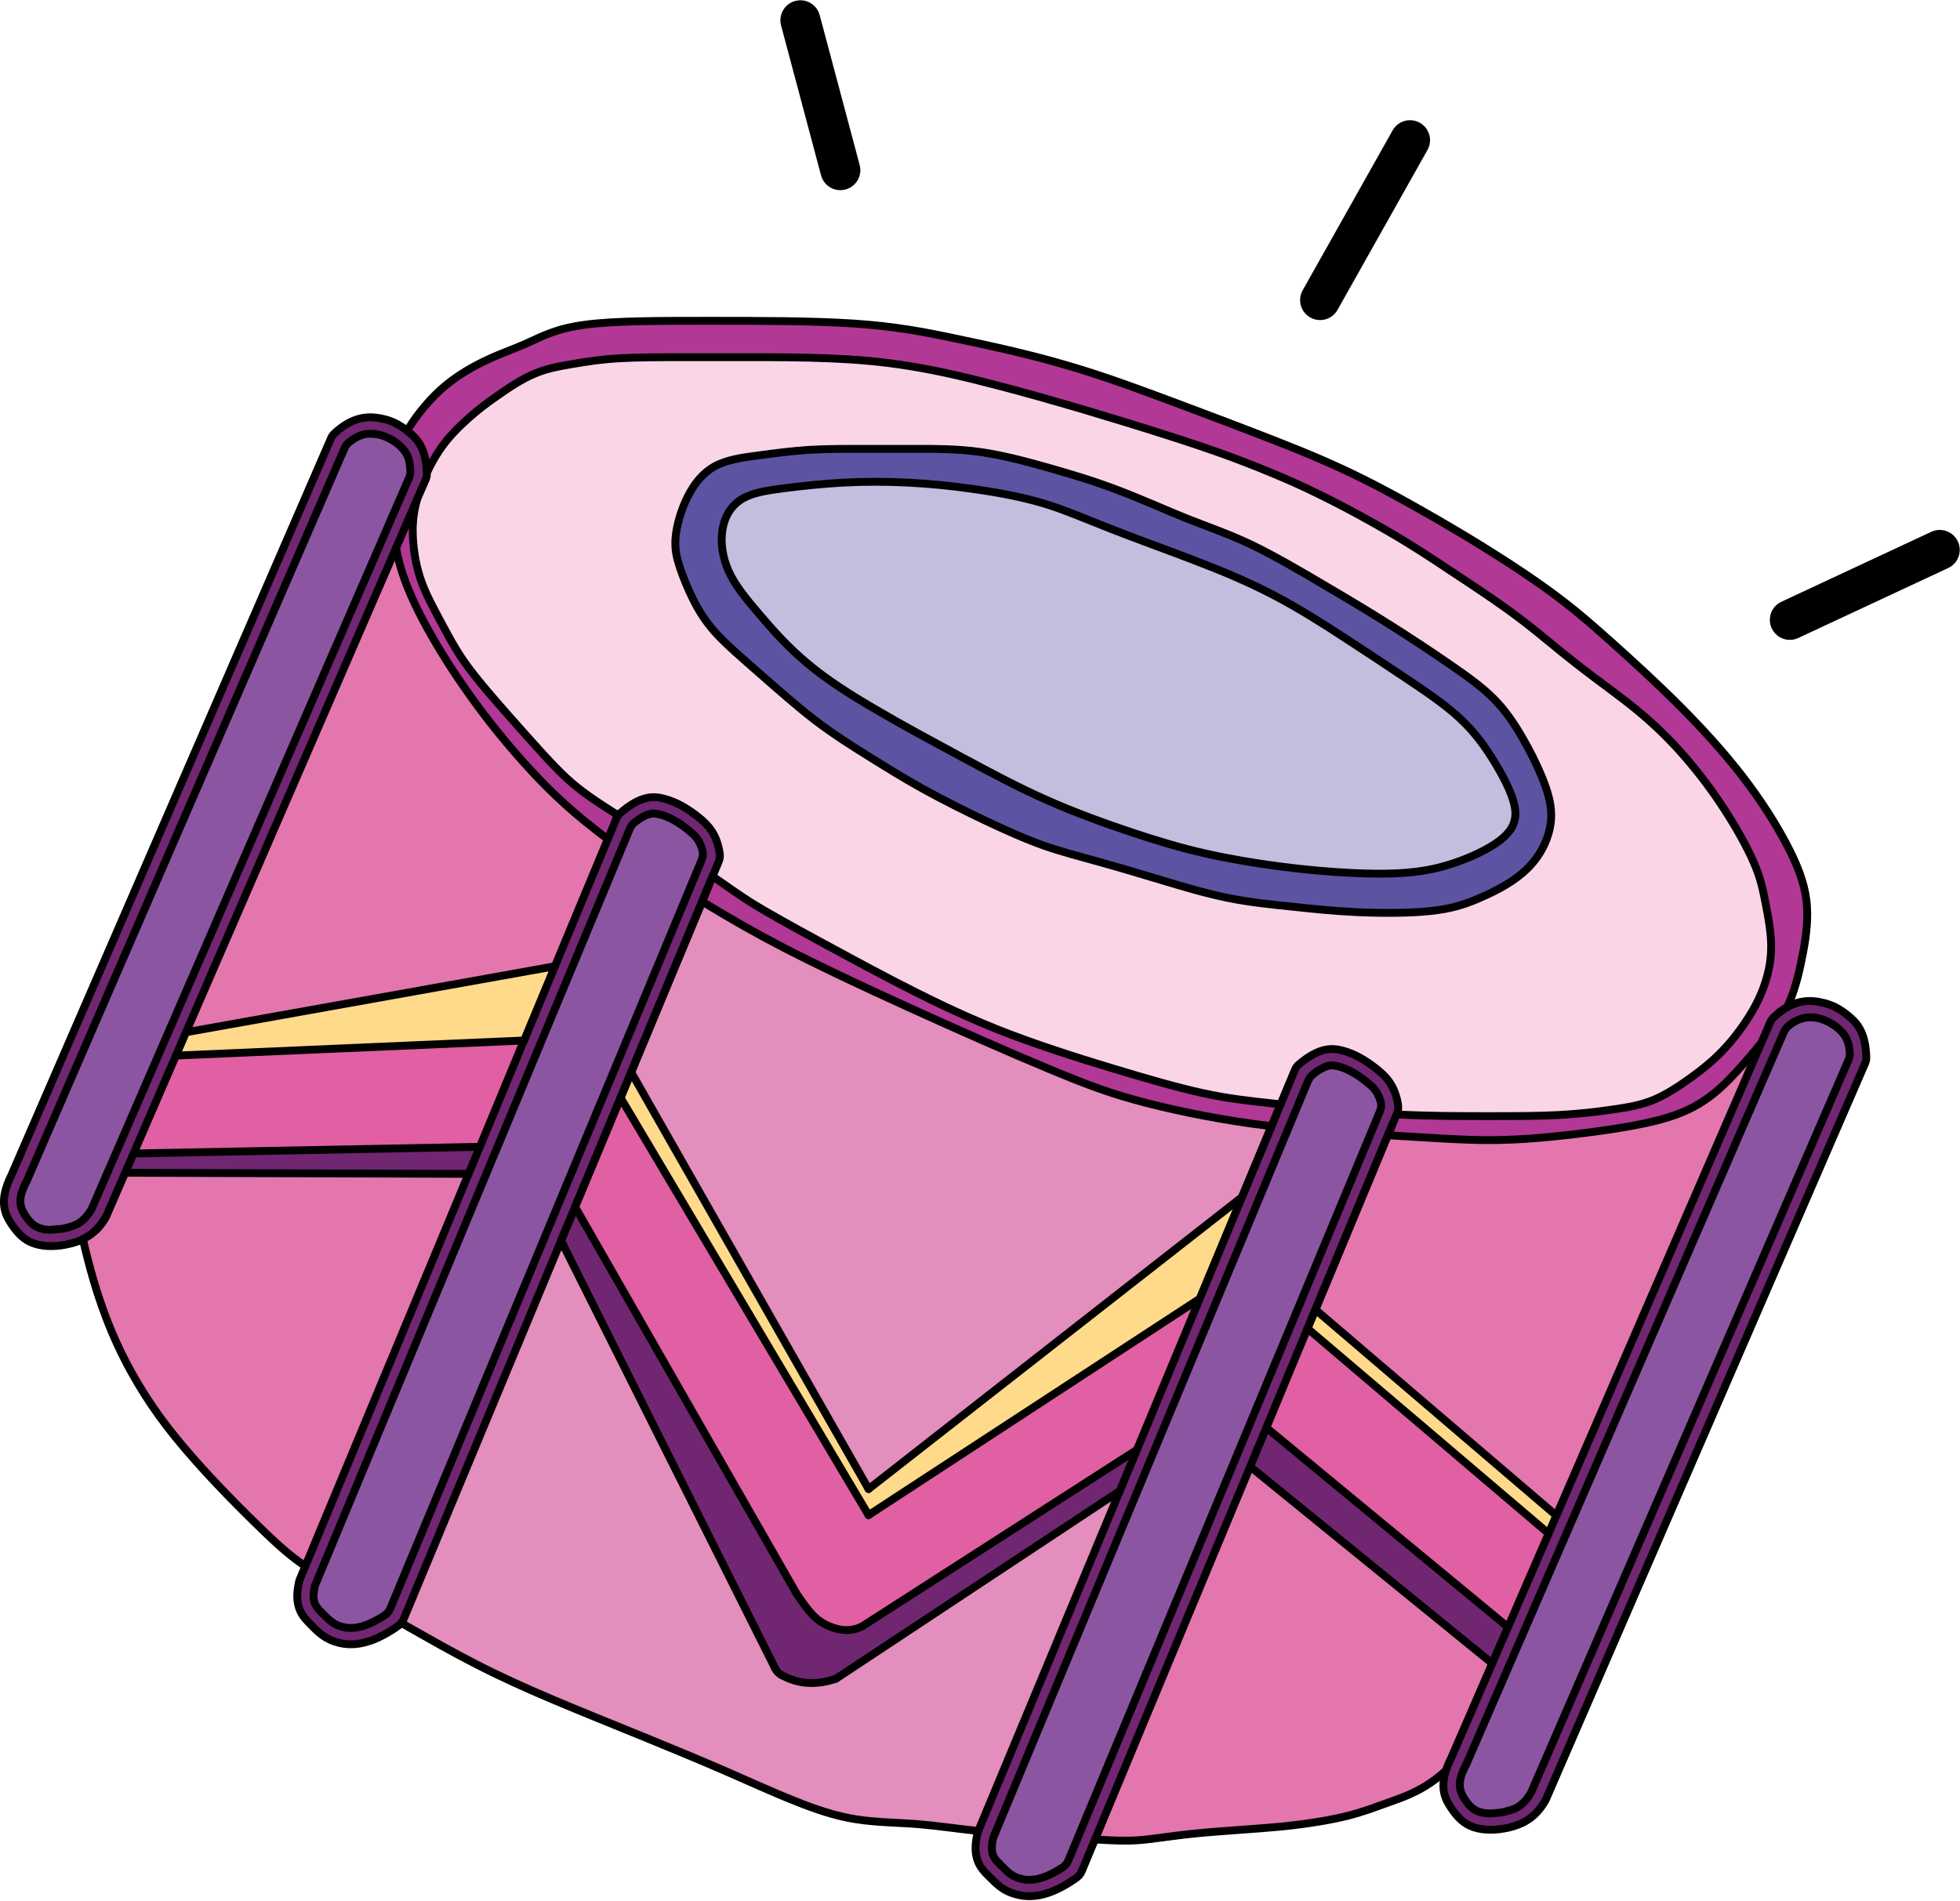 <svg xmlns="http://www.w3.org/2000/svg" xmlns:svg="http://www.w3.org/2000/svg" id="svg7103" width="98.054" height="95.103" version="1.1" viewBox="-1 -1 98.054 95.103"><g id="XMLID_1_" transform="translate(-1.959,14.014)"><g id="ID0.7661779536865652"><path id="ID0.23629249865189195" d="m 127.954,55.637 c -4.89,11.28 -9.779,22.57 -14.67,33.85 h -0.01 l -17.26,-14.76 c 1.729,-4.16 3.46,-8.33 5.189,-12.5 h 0.011 c 0.21,0.01 0.399,0.02 0.6,0.04 2.66,0.149 4.69,0.31 6.64,0.31 1.96,0 3.83,-0.16 5.87,-0.39 2.03,-0.24 4.221,-0.55 5.86,-0.94 1.639,-0.39 2.729,-0.86 3.67,-1.49 0.94,-0.62 1.72,-1.4 2.5,-2.26 0.55,-0.61 1.1,-1.249 1.6,-1.86 z" transform="matrix(0.698,0,0,0.698,-0.25,-1.65)" style="fill:#e476ae"/><path id="ID0.342109439894557" d="m 96.014,74.728 17.26,14.76 c -0.18,0.43 -0.37,0.86 -0.55,1.29 l -17.28,-14.7 c 0.19,-0.451 0.38,-0.9 0.57,-1.35 z" transform="matrix(0.698,0,0,0.698,-0.25,-1.65)" style="fill:#ffda8a"/><path id="ID0.7554244268685579" d="m 112.724,90.777 c -0.97,2.24 -1.94,4.47 -2.91,6.71 l -17.32,-14.3 c 0.98,-2.37 1.971,-4.74 2.95,-7.11 z" transform="matrix(0.698,0,0,0.698,-0.25,-1.65)" style="fill:#e15fa3"/><path id="ID0.7582635967992246" d="m 110.334,38.967 c 0.079,0.94 -0.391,1.57 -1.091,2.12 -0.71,0.54 -1.649,1.01 -2.659,1.4 -1.021,0.39 -2.11,0.71 -3.44,0.86 -1.33,0.16 -2.89,0.16 -4.53,0.08 -1.64,-0.08 -3.359,-0.23 -5.16,-0.47 -1.8,-0.23 -3.67,-0.55 -5.39,-0.94 -1.72,-0.39 -3.29,-0.86 -5.16,-1.48 -1.88,-0.63 -4.069,-1.41 -6.18,-2.35 -2.11,-0.93 -4.14,-2.03 -6.17,-3.12 -2.03,-1.1 -4.07,-2.19 -5.94,-3.29 -1.88,-1.09 -3.6,-2.18 -5,-3.36 -1.41,-1.17 -2.51,-2.42 -3.44,-3.51 -0.94,-1.1 -1.72,-2.04 -2.19,-3.05 -0.47,-1.02 -0.63,-2.11 -0.47,-3.05 0.16,-0.94 0.62,-1.72 1.41,-2.19 0.78,-0.47 1.87,-0.62 3.12,-0.78 1.25,-0.16 2.66,-0.31 4.15,-0.39 1.48,-0.08 3.04,-0.08 4.61,0 1.56,0.08 3.12,0.23 4.76,0.47 1.65,0.23 3.37,0.55 4.93,1.01 1.561,0.47 2.971,1.1 4.771,1.8 1.79,0.71 3.979,1.49 6.01,2.27 2.04,0.78 3.91,1.56 5.71,2.5 1.8,0.94 3.521,2.03 5.08,3.05 1.561,1.01 2.97,1.95 4.38,2.89 1.4,0.94 2.811,1.88 3.9,2.89 1.1,1.02 1.88,2.11 2.58,3.28 0.709,1.181 1.329,2.431 1.409,3.36 z" transform="matrix(0.698,0,0,0.698,-0.25,-1.65)" style="fill:#c4bdde"/><path id="ID0.10141393216326833" d="m 109.814,97.487 c -0.38,0.87 -0.76,1.73 -1.13,2.6 L 91.334,85.978 c 0.38,-0.93 0.77,-1.86 1.159,-2.79 z" transform="matrix(0.698,0,0,0.698,-0.25,-1.65)" style="fill:#702671"/><path id="ID0.9370642499998212" d="m 106.804,107.377 c 7.59,-17.51 15.18,-35.02 22.78,-52.54 0.069,-0.17 0.18,-0.31 0.319,-0.43 0.26,-0.22 0.55,-0.41 0.87,-0.51 0.23,-0.08 0.48,-0.12 0.73,-0.12 0.43,0 0.85,0.12 1.239,0.31 0.381,0.19 0.73,0.44 1.011,0.75 0.149,0.17 0.279,0.36 0.359,0.57 0.13,0.28 0.17,0.58 0.2,0.89 0.01,0.2 -0.02,0.37 -0.1,0.55 -7.58,17.5 -15.16,35 -22.74,52.49 -0.271,0.471 -0.63,0.9 -1.11,1.131 -0.21,0.1 -0.45,0.159 -0.67,0.22 -0.13,0.04 -0.25,0.07 -0.38,0.09 -0.08,0.01 -0.17,0.01 -0.25,0.021 -0.229,0.02 -0.439,0.05 -0.66,0.039 -0.35,-0.01 -0.7,-0.09 -0.99,-0.27 -0.279,-0.18 -0.5,-0.44 -0.68,-0.72 -0.13,-0.19 -0.25,-0.4 -0.31,-0.61 -0.08,-0.27 -0.08,-0.57 -0.021,-0.85 0.061,-0.33 0.21,-0.65 0.37,-0.95 0,-0.01 0.01,-0.021 0.01,-0.03 0.013,-0.011 0.013,-0.02 0.023,-0.031 z" transform="matrix(0.698,0,0,0.698,-0.25,-1.65)" style="fill:#8c55a2"/><path id="ID0.44419847102835774" d="m 113.284,89.487 c 4.891,-11.28 9.78,-22.57 14.67,-33.85 0.221,-0.5 0.44,-1 0.65,-1.5 0.07,-0.15 0.16,-0.28 0.28,-0.39 0.13,-0.12 0.25,-0.22 0.37,-0.32 0.109,-0.08 0.22,-0.16 0.33,-0.24 0.079,-0.05 0.159,-0.09 0.229,-0.13 0.92,-0.53 1.71,-0.5 2.33,-0.38 0.87,0.16 1.44,0.48 2.06,0.99 0.591,0.48 1.23,1.13 1.29,2.92 0.011,0.18 -0.02,0.34 -0.09,0.5 -7.63,17.59 -15.25,35.18 -22.88,52.77 -0.7,1.28 -1.64,1.74 -2.58,1.979 -0.939,0.23 -1.88,0.23 -2.58,0 -0.7,-0.239 -1.17,-0.699 -1.64,-1.409 -0.39,-0.58 -0.78,-1.33 -0.36,-2.66 0.09,-0.26 0.2,-0.55 0.36,-0.86 0.99,-2.27 1.97,-4.55 2.96,-6.82 0.37,-0.869 0.75,-1.729 1.13,-2.6 0.97,-2.24 1.94,-4.47 2.91,-6.71 0.18,-0.43 0.37,-0.86 0.55,-1.29 z m 16.3,-34.65 c -7.601,17.52 -15.19,35.03 -22.78,52.54 -0.01,0.011 -0.01,0.021 -0.021,0.03 0,0.01 -0.01,0.021 -0.01,0.03 -0.16,0.3 -0.31,0.62 -0.37,0.95 -0.06,0.279 -0.06,0.58 0.021,0.85 0.06,0.21 0.18,0.42 0.31,0.61 0.18,0.279 0.4,0.54 0.68,0.72 0.29,0.18 0.641,0.26 0.99,0.27 0.221,0.011 0.431,-0.02 0.66,-0.039 0.08,-0.011 0.17,-0.011 0.25,-0.021 0.13,-0.02 0.25,-0.05 0.38,-0.09 0.22,-0.061 0.46,-0.12 0.67,-0.22 0.48,-0.23 0.84,-0.66 1.11,-1.131 7.58,-17.489 15.16,-34.989 22.74,-52.49 0.08,-0.18 0.109,-0.35 0.1,-0.55 -0.03,-0.31 -0.07,-0.61 -0.2,-0.89 -0.08,-0.21 -0.21,-0.4 -0.359,-0.57 -0.28,-0.31 -0.63,-0.56 -1.011,-0.75 -0.39,-0.19 -0.81,-0.31 -1.239,-0.31 -0.25,0 -0.5,0.04 -0.73,0.12 -0.32,0.1 -0.61,0.29 -0.87,0.51 -0.141,0.121 -0.251,0.261 -0.321,0.431 z" transform="matrix(0.698,0,0,0.698,-0.25,-1.65)" style="fill:#702671"/><path id="ID0.9918190822936594" d="m 76.884,115.268 c -0.311,0.14 -0.641,0.25 -0.98,0.3 -0.52,0.08 -1.08,0.01 -1.54,-0.25 -0.18,-0.1 -0.34,-0.22 -0.489,-0.36 -0.091,-0.08 -0.171,-0.17 -0.25,-0.25 -0.11,-0.1 -0.221,-0.21 -0.32,-0.319 -0.141,-0.141 -0.28,-0.29 -0.36,-0.471 -0.1,-0.199 -0.13,-0.43 -0.12,-0.659 0,-0.23 0.04,-0.46 0.101,-0.69 7.51,-18.07 15.029,-36.14 22.55,-54.22 0.08,-0.19 0.189,-0.34 0.35,-0.47 0.21,-0.18 0.44,-0.34 0.69,-0.46 0.18,-0.1 0.37,-0.17 0.57,-0.19 0.159,-0.02 0.319,0.01 0.479,0.04 0.39,0.09 0.76,0.25 1.1,0.44 0.391,0.22 0.75,0.48 1.101,0.77 0.17,0.14 0.35,0.29 0.49,0.47 0.189,0.23 0.319,0.51 0.409,0.8 0.091,0.28 0.07,0.52 -0.039,0.79 -7.44,17.89 -14.881,35.78 -22.32,53.669 -0.101,0.23 -0.23,0.391 -0.44,0.521 -0.312,0.199 -0.642,0.388 -0.982,0.539 z" transform="matrix(0.698,0,0,0.698,-0.25,-1.65)" style="fill:#8c55a2"/><path id="ID0.4146978100761771" d="m 92.674,61.558 c 0.06,0.01 0.109,0.02 0.18,0.029 -0.7,1.69 -1.41,3.391 -2.11,5.08 l -26.76,20.92 -17.01,-29.87 c 1.69,-4.08 3.39,-8.16 5.09,-12.24 1.98,1.21 3.72,2.21 5.9,3.34 2.43,1.25 5.4,2.66 8.84,4.22 3.439,1.57 7.34,3.29 10.16,4.46 2.81,1.17 4.529,1.8 6.949,2.42 2.431,0.63 5.551,1.25 8.761,1.641 z" transform="matrix(0.698,0,0,0.698,-0.25,-1.65)" style="fill:#e38ebc"/><path id="ID0.546784209087491" d="m 83.344,112.758 c -0.94,0.069 -1.79,0.029 -3.13,-0.051 3.699,-8.909 7.41,-17.819 11.12,-26.729 l 17.35,14.109 c -0.99,2.271 -1.97,4.551 -2.96,6.82 -0.16,0.311 -0.271,0.601 -0.36,0.86 -1.52,1.39 -2.92,1.859 -4.02,2.25 -1.09,0.39 -1.87,0.7 -3.05,1 -1.17,0.29 -2.73,0.56 -4.69,0.76 -1.95,0.19 -4.29,0.31 -6.09,0.49 -1.8,0.171 -3.05,0.411 -4.17,0.491 z" transform="matrix(0.698,0,0,0.698,-0.25,-1.65)" style="fill:#e476ae"/><path id="ID0.1347317905165255" d="m 81.984,87.728 c -3.38,8.12 -6.75,16.25 -10.14,24.37 -1.71,-0.181 -2.92,-0.37 -4.21,-0.48 -1.46,-0.12 -3.02,-0.12 -4.51,-0.35 -1.48,-0.23 -2.89,-0.7 -4.45,-1.33 -1.57,-0.62 -3.28,-1.41 -5.08,-2.19 -1.8,-0.779 -3.68,-1.56 -5.79,-2.42 -2.11,-0.859 -4.45,-1.8 -6.48,-2.66 -2.03,-0.859 -3.75,-1.64 -5.5,-2.54 -1.68,-0.859 -3.38,-1.829 -5.33,-2.939 0.07,-0.08 0.13,-0.17 0.17,-0.28 3.76,-9.04 7.52,-18.08 11.28,-27.12 l 15.34,30.65 c 0.11,0.22 0.26,0.38 0.48,0.5 v -0.01 c 1.3,0.72 2.59,0.689 3.88,0.26 z" transform="matrix(0.698,0,0,0.698,-0.25,-1.65)" style="fill:#e38ebc"/><path id="ID0.4342013639397919" d="m 72.824,113.258 c -0.01,0.229 0.021,0.46 0.12,0.659 0.08,0.181 0.22,0.33 0.36,0.471 0.1,0.109 0.21,0.22 0.32,0.319 0.079,0.08 0.159,0.17 0.25,0.25 0.149,0.141 0.31,0.261 0.489,0.36 0.46,0.26 1.021,0.33 1.54,0.25 0.34,-0.05 0.67,-0.16 0.98,-0.3 0.34,-0.15 0.67,-0.34 0.979,-0.54 0.21,-0.13 0.34,-0.29 0.44,-0.521 7.439,-17.89 14.88,-35.779 22.32,-53.669 0.109,-0.27 0.13,-0.51 0.039,-0.79 -0.09,-0.29 -0.22,-0.57 -0.409,-0.8 -0.141,-0.18 -0.32,-0.33 -0.49,-0.47 -0.351,-0.29 -0.71,-0.55 -1.101,-0.77 -0.34,-0.19 -0.71,-0.35 -1.1,-0.44 -0.16,-0.03 -0.32,-0.06 -0.479,-0.04 -0.2,0.02 -0.391,0.09 -0.57,0.19 -0.25,0.12 -0.48,0.28 -0.69,0.46 -0.16,0.13 -0.27,0.28 -0.35,0.47 -7.521,18.081 -15.04,36.15 -22.55,54.22 -0.058,0.231 -0.098,0.46 -0.098,0.691 z m 6.04,2.21 c -2.02,1.43 -3.35,1.42 -4.25,1.189 -0.939,-0.229 -1.399,-0.7 -1.989,-1.29 -0.591,-0.58 -1.29,-1.29 -0.82,-3.16 0.02,-0.04 0.03,-0.069 0.04,-0.109 3.39,-8.12 6.76,-16.25 10.14,-24.37 0.41,-0.98 0.82,-1.97 1.23,-2.95 1.5,-3.61 3,-7.22 4.5,-10.83 1.01,-2.43 2.02,-4.85 3.029,-7.28 l 2.12,-5.08 c 0.21,-0.529 0.431,-1.049 0.65,-1.58 0.34,-0.82 0.68,-1.63 1.02,-2.45 0.07,-0.18 0.181,-0.32 0.33,-0.44 1.42,-1.18 2.311,-1.17 3.12,-0.95 0.86,0.23 1.641,0.7 2.391,1.29 0.68,0.54 1.34,1.19 1.56,2.59 0.03,0.23 0.01,0.42 -0.08,0.63 -0.01,0.02 -0.02,0.04 -0.02,0.06 -0.101,0.24 -0.21,0.49 -0.311,0.73 -0.11,0.25 -0.21,0.5 -0.32,0.76 l -5.76,13.85 c -0.979,2.37 -1.97,4.74 -2.95,7.11 -0.39,0.93 -0.779,1.86 -1.159,2.79 -3.71,8.91 -7.421,17.82 -11.12,26.729 -0.32,0.75 -0.63,1.5 -0.94,2.25 -0.091,0.221 -0.211,0.37 -0.411,0.511 z" transform="matrix(0.698,0,0,0.698,-0.25,-1.65)" style="fill:#702671"/><path id="ID0.9240584159269929" d="m 63.984,89.457 -17.77,-29.91 c 0.25,-0.61 0.5,-1.22 0.76,-1.83 l 17.01,29.87 26.76,-20.92 c -1.01,2.431 -2.02,4.851 -3.029,7.28 z" transform="matrix(0.698,0,0,0.698,-0.25,-1.65)" style="fill:#ffda8a"/><path id="ID0.2997779962606728" d="m 60.934,97.317 c -0.7,-0.35 -1.17,-0.82 -2.11,-2.23 l -15.87,-27.72 v -0.01 c 1.09,-2.61 2.17,-5.21 3.26,-7.81 l 17.77,29.91 23.73,-15.51 c -1.5,3.61 -3,7.22 -4.5,10.83 l -19.7,12.66 c -0.93,0.47 -1.87,0.23 -2.58,-0.12 z" transform="matrix(0.698,0,0,0.698,-0.25,-1.65)" style="fill:#e15fa3"/><path id="ID0.7843342144042253" d="m 60.234,48.197 c 1.72,0.93 3.44,1.87 5.55,2.97 2.11,1.09 4.61,2.34 7.35,3.44 2.729,1.09 5.7,2.03 8.279,2.81 2.58,0.78 4.771,1.41 6.57,1.8 1.799,0.39 3.2,0.54 5.391,0.78 0.05,0 0.09,0.01 0.14,0.01 -0.22,0.53 -0.44,1.05 -0.65,1.58 h -0.01 c -0.07,-0.01 -0.12,-0.02 -0.18,-0.029 -3.21,-0.39 -6.33,-1.01 -8.761,-1.64 -2.42,-0.62 -4.14,-1.25 -6.949,-2.42 -2.82,-1.17 -6.721,-2.89 -10.16,-4.46 -3.44,-1.56 -6.41,-2.97 -8.84,-4.22 -2.18,-1.13 -3.92,-2.13 -5.9,-3.34 0.21,-0.52 0.43,-1.05 0.64,-1.58 0.04,-0.08 0.07,-0.15 0.1,-0.23 1.06,0.73 1.76,1.25 2.74,1.87 1.25,0.779 2.97,1.719 4.69,2.659 z" transform="matrix(0.698,0,0,0.698,-0.25,-1.65)" style="fill:#b13894"/><path id="ID0.6848980495706201" d="m 71.564,15.917 c -1.64,-0.24 -3.2,-0.39 -4.76,-0.47 -1.57,-0.08 -3.13,-0.08 -4.61,0 -1.49,0.08 -2.9,0.23 -4.15,0.39 -1.25,0.16 -2.34,0.31 -3.12,0.78 -0.79,0.47 -1.25,1.25 -1.41,2.19 -0.16,0.94 0,2.03 0.47,3.05 0.47,1.01 1.25,1.95 2.19,3.05 0.93,1.09 2.03,2.34 3.44,3.51 1.4,1.18 3.12,2.27 5,3.36 1.87,1.1 3.91,2.19 5.94,3.29 2.03,1.09 4.06,2.19 6.17,3.12 2.11,0.94 4.3,1.72 6.18,2.35 1.87,0.62 3.44,1.09 5.16,1.48 1.72,0.39 3.59,0.71 5.39,0.94 1.801,0.24 3.521,0.39 5.16,0.47 1.641,0.08 3.2,0.08 4.53,-0.08 1.33,-0.15 2.42,-0.47 3.44,-0.86 1.01,-0.39 1.949,-0.86 2.659,-1.4 0.7,-0.55 1.17,-1.18 1.091,-2.12 -0.08,-0.93 -0.7,-2.18 -1.41,-3.36 -0.7,-1.17 -1.48,-2.26 -2.58,-3.28 -1.09,-1.01 -2.5,-1.95 -3.9,-2.89 -1.41,-0.94 -2.819,-1.88 -4.38,-2.89 -1.56,-1.02 -3.28,-2.11 -5.08,-3.05 -1.8,-0.94 -3.67,-1.72 -5.71,-2.5 -2.03,-0.78 -4.22,-1.56 -6.01,-2.27 -1.8,-0.7 -3.21,-1.33 -4.771,-1.8 -1.559,-0.46 -3.279,-0.78 -4.929,-1.01 z m -8.05,-2.89 c 1.25,0 2.5,0 3.91,0 1.41,0 2.97,0 4.61,0.23 1.641,0.24 3.36,0.7 5.011,1.17 1.64,0.47 3.199,0.94 4.84,1.57 1.64,0.62 3.359,1.4 4.93,2.03 1.561,0.62 2.97,1.09 4.61,1.87 1.64,0.79 3.51,1.88 5.229,2.9 1.721,1.01 3.29,1.95 4.771,2.89 1.489,0.94 2.89,1.87 4.14,2.73 1.25,0.86 2.35,1.64 3.21,2.5 0.86,0.86 1.48,1.8 2.03,2.74 0.55,0.94 1.02,1.88 1.41,2.81 0.39,0.94 0.699,1.88 0.699,2.82 0,0.94 -0.31,1.87 -0.779,2.65 -0.471,0.79 -1.101,1.41 -1.88,1.96 -0.78,0.55 -1.721,1.01 -2.66,1.41 -0.931,0.39 -1.87,0.7 -3.36,0.85 -1.479,0.16 -3.51,0.16 -5.229,0.08 -1.721,-0.08 -3.13,-0.23 -4.61,-0.39 -1.49,-0.15 -3.05,-0.31 -4.61,-0.62 -1.569,-0.32 -3.13,-0.78 -4.689,-1.25 -1.57,-0.47 -3.13,-0.94 -4.54,-1.33 -1.4,-0.39 -2.65,-0.71 -3.98,-1.17 -1.33,-0.47 -2.739,-1.1 -4.22,-1.8 -1.49,-0.71 -3.05,-1.49 -4.46,-2.27 -1.41,-0.78 -2.66,-1.56 -3.91,-2.34 -1.25,-0.78 -2.5,-1.57 -3.83,-2.58 -1.33,-1.02 -2.73,-2.27 -3.98,-3.36 -1.25,-1.1 -2.35,-2.04 -3.13,-2.89 -0.78,-0.86 -1.25,-1.65 -1.64,-2.43 -0.39,-0.78 -0.7,-1.56 -0.94,-2.26 -0.23,-0.71 -0.39,-1.33 -0.31,-2.19 0.08,-0.86 0.39,-1.96 0.86,-2.89 0.47,-0.94 1.09,-1.72 1.95,-2.19 0.86,-0.47 1.96,-0.63 3.13,-0.78 1.17,-0.16 2.42,-0.32 3.67,-0.4 1.247,-0.07 2.497,-0.07 3.747,-0.07 z" transform="matrix(0.698,0,0,0.698,-0.25,-1.65)" style="fill:#5d53a3"/><path id="ID0.14025297574698925" d="m 47.894,39.357 c 0.18,-0.09 0.38,-0.17 0.58,-0.19 0.15,-0.01 0.32,0.01 0.47,0.05 0.4,0.08 0.76,0.24 1.11,0.44 0.39,0.21 0.75,0.48 1.09,0.76 0.18,0.15 0.35,0.3 0.5,0.48 0.19,0.24 0.32,0.52 0.41,0.82 0.09,0.28 0.07,0.52 -0.04,0.79 -7.43,17.87 -14.87,35.75 -22.3,53.62 -0.1,0.23 -0.23,0.4 -0.44,0.53 -0.32,0.21 -0.66,0.4 -1,0.55 -0.32,0.141 -0.65,0.261 -0.99,0.311 -0.52,0.08 -1.07,0 -1.53,-0.25 -0.18,-0.101 -0.35,-0.23 -0.5,-0.37 -0.08,-0.08 -0.16,-0.16 -0.25,-0.24 -0.1,-0.109 -0.21,-0.21 -0.32,-0.32 -0.14,-0.14 -0.27,-0.3 -0.36,-0.479 -0.09,-0.2 -0.12,-0.43 -0.12,-0.66 0.01,-0.229 0.05,-0.45 0.1,-0.68 7.52,-18.09 15.05,-36.17 22.57,-54.26 0.08,-0.19 0.2,-0.34 0.37,-0.48 0.2,-0.152 0.42,-0.301 0.65,-0.422 z" transform="matrix(0.698,0,0,0.698,-0.25,-1.65)" style="fill:#8c55a2"/><path id="ID0.5275612608529627" d="m 59.764,13.097 c -1.25,0.08 -2.5,0.24 -3.67,0.4 -1.17,0.15 -2.27,0.31 -3.13,0.78 -0.86,0.47 -1.48,1.25 -1.95,2.19 -0.47,0.93 -0.78,2.03 -0.86,2.89 -0.08,0.86 0.08,1.48 0.31,2.19 0.24,0.7 0.55,1.48 0.94,2.26 0.39,0.78 0.86,1.57 1.64,2.43 0.78,0.85 1.88,1.79 3.13,2.89 1.25,1.09 2.65,2.34 3.98,3.36 1.33,1.01 2.58,1.8 3.83,2.58 1.25,0.78 2.5,1.56 3.91,2.34 1.41,0.78 2.97,1.56 4.46,2.27 1.48,0.7 2.89,1.33 4.22,1.8 1.33,0.46 2.58,0.78 3.98,1.17 1.41,0.39 2.97,0.86 4.54,1.33 1.56,0.47 3.12,0.93 4.689,1.25 1.561,0.31 3.12,0.47 4.61,0.62 1.48,0.16 2.89,0.31 4.61,0.39 1.72,0.08 3.75,0.08 5.229,-0.08 1.49,-0.15 2.43,-0.46 3.36,-0.85 0.939,-0.4 1.88,-0.86 2.66,-1.41 0.779,-0.55 1.409,-1.17 1.88,-1.96 0.47,-0.78 0.779,-1.71 0.779,-2.65 0,-0.94 -0.31,-1.88 -0.699,-2.82 -0.391,-0.93 -0.86,-1.87 -1.41,-2.81 -0.55,-0.94 -1.17,-1.88 -2.03,-2.74 -0.86,-0.86 -1.96,-1.64 -3.21,-2.5 -1.25,-0.86 -2.65,-1.79 -4.14,-2.73 -1.48,-0.94 -3.05,-1.88 -4.771,-2.89 -1.72,-1.02 -3.59,-2.11 -5.229,-2.9 -1.641,-0.78 -3.05,-1.25 -4.61,-1.87 -1.57,-0.63 -3.29,-1.41 -4.93,-2.03 -1.641,-0.63 -3.2,-1.1 -4.84,-1.57 -1.65,-0.47 -3.37,-0.93 -5.011,-1.17 -1.64,-0.23 -3.2,-0.23 -4.61,-0.23 -1.41,0 -2.66,0 -3.91,0 -1.25,0 -2.497,0 -3.747,0.07 z m -13.53,26 c -0.15,0.12 -0.25,0.26 -0.33,0.44 0.04,-0.08 0.08,-0.16 0.13,-0.24 -0.01,0 -0.01,-0.01 -0.02,-0.01 -1.72,-1.1 -2.66,-1.72 -3.68,-2.66 -1.01,-0.94 -2.11,-2.19 -3.36,-3.59 -1.25,-1.41 -2.65,-2.98 -3.59,-4.23 -0.94,-1.25 -1.41,-2.18 -1.96,-3.2 -0.54,-1.02 -1.17,-2.11 -1.56,-3.28 -0.39,-1.18 -0.55,-2.43 -0.55,-3.44 0,-0.83 0.11,-1.5 0.31,-2.24 0,-0.01 0.01,-0.02 0.01,-0.03 0.2,-0.46 0.4,-0.91 0.6,-1.37 0.07,-0.16 0.1,-0.31 0.09,-0.49 v -0.01 c 0.25,-0.54 0.54,-1.07 0.87,-1.57 0.62,-0.94 1.41,-1.72 2.11,-2.34 0.7,-0.63 1.33,-1.1 2.11,-1.64 0.78,-0.55 1.72,-1.18 2.66,-1.57 0.93,-0.39 1.87,-0.54 2.81,-0.7 0.94,-0.16 1.88,-0.31 3.21,-0.39 1.32,-0.08 3.04,-0.08 4.61,-0.08 1.56,0 2.97,0 4.69,0 1.71,0 3.75,0 5.7,0.08 1.96,0.08 3.83,0.23 5.78,0.55 1.96,0.31 3.99,0.78 6.1,1.33 2.11,0.54 4.3,1.17 6.41,1.79 2.109,0.63 4.14,1.25 5.859,1.8 1.721,0.55 3.131,1.02 4.61,1.56 1.49,0.55 3.05,1.18 4.46,1.8 1.4,0.63 2.66,1.25 3.98,1.95 1.33,0.71 2.739,1.49 4.149,2.35 1.4,0.86 2.811,1.8 4.22,2.74 1.4,0.93 2.811,1.87 4.141,2.89 1.33,1.01 2.58,2.11 3.99,3.2 1.399,1.1 2.97,2.19 4.29,3.28 1.329,1.1 2.43,2.19 3.439,3.36 1.021,1.18 1.96,2.43 2.82,3.76 0.859,1.33 1.64,2.73 2.109,3.83 0.471,1.09 0.62,1.87 0.78,2.65 0.15,0.78 0.311,1.57 0.391,2.35 0.079,0.78 0.079,1.56 -0.08,2.42 -0.16,0.86 -0.471,1.8 -1.011,2.82 -0.55,1.01 -1.33,2.11 -2.12,2.97 -0.779,0.85 -1.56,1.48 -2.42,2.11 -0.859,0.62 -1.8,1.25 -2.729,1.64 -0.94,0.39 -1.88,0.54 -2.97,0.7 -1.101,0.16 -2.351,0.31 -3.83,0.39 -1.49,0.08 -3.21,0.08 -5.24,0.08 -1.87,0 -4,0 -6.39,-0.12 0,-0.02 0.01,-0.04 0.02,-0.06 0.09,-0.21 0.11,-0.4 0.08,-0.63 -0.22,-1.4 -0.88,-2.05 -1.56,-2.59 -0.75,-0.59 -1.53,-1.06 -2.391,-1.29 -0.81,-0.22 -1.7,-0.23 -3.12,0.95 -0.149,0.12 -0.26,0.26 -0.33,0.44 -0.34,0.82 -0.68,1.63 -1.02,2.45 -0.05,0 -0.09,-0.01 -0.14,-0.01 -2.19,-0.24 -3.591,-0.39 -5.391,-0.78 -1.8,-0.39 -3.99,-1.02 -6.57,-1.8 -2.579,-0.78 -5.55,-1.72 -8.279,-2.81 -2.74,-1.1 -5.24,-2.35 -7.35,-3.44 -2.11,-1.1 -3.83,-2.04 -5.55,-2.97 -1.72,-0.94 -3.44,-1.88 -4.69,-2.66 -0.98,-0.62 -1.68,-1.14 -2.74,-1.87 0.14,-0.34 0.29,-0.69 0.43,-1.03 0.09,-0.21 0.12,-0.4 0.08,-0.63 -0.21,-1.41 -0.87,-2.06 -1.56,-2.61 -0.74,-0.58 -1.52,-1.05 -2.38,-1.28 -0.817,-0.23 -1.707,-0.24 -3.137,0.98 z" transform="matrix(0.698,0,0,0.698,-0.25,-1.65)" style="fill:#f9d5e6"/><path id="ID0.9840910318307579" d="m 81.984,87.728 -20.34,13.46 c -1.29,0.43 -2.58,0.46 -3.88,-0.26 v 0.01 c -0.22,-0.12 -0.37,-0.28 -0.48,-0.5 l -15.34,-30.65 c 0.28,-0.67 0.55,-1.33 0.83,-1.989 0.06,-0.141 0.12,-0.29 0.18,-0.431 l 15.87,27.72 c 0.94,1.41 1.41,1.881 2.11,2.23 0.71,0.35 1.65,0.59 2.58,0.12 l 19.7,-12.66 c -0.41,0.98 -0.82,1.969 -1.23,2.95 z" transform="matrix(0.698,0,0,0.698,-0.25,-1.65)" style="fill:#702671"/><path id="ID0.3007387346588075" d="m 39.284,55.438 c -1.05,2.54 -2.11,5.08 -3.16,7.62 h -0.01 l -24.81,0.479 c 1.01,-2.34 2.03,-4.68 3.04,-7.02 z" transform="matrix(0.698,0,0,0.698,-0.25,-1.65)" style="fill:#e15fa3"/><path id="ID0.8249464160762727" d="m 79.384,10.208 c -2.11,-0.62 -4.3,-1.25 -6.41,-1.79 -2.11,-0.55 -4.14,-1.02 -6.1,-1.33 -1.95,-0.32 -3.82,-0.47 -5.78,-0.55 -1.95,-0.08 -3.99,-0.08 -5.7,-0.08 -1.72,0 -3.13,0 -4.69,0 -1.57,0 -3.29,0 -4.61,0.08 -1.33,0.08 -2.27,0.23 -3.21,0.39 -0.94,0.16 -1.88,0.31 -2.81,0.7 -0.94,0.39 -1.88,1.02 -2.66,1.57 -0.78,0.54 -1.41,1.01 -2.11,1.64 -0.7,0.62 -1.49,1.4 -2.11,2.34 -0.33,0.5 -0.62,1.03 -0.87,1.57 -0.06,-1.79 -0.7,-2.44 -1.29,-2.92 -0.04,-0.03 -0.07,-0.06 -0.11,-0.09 0.13,-0.24 0.29,-0.49 0.47,-0.75 0.55,-0.78 1.33,-1.72 2.27,-2.5 0.94,-0.78 2.03,-1.4 3.05,-1.87 1.01,-0.47 1.95,-0.78 2.91,-1.22 0.96,-0.43 1.95,-0.99 4.05,-1.27 2.09,-0.28 5.31,-0.28 8.86,-0.28 3.55,0 7.45,0 10.43,0.2 2.98,0.2 5.05,0.6 7.49,1.12 2.44,0.51 5.261,1.13 7.91,1.92 2.66,0.78 5.16,1.72 7.66,2.65 2.5,0.94 5.01,1.88 7.19,2.74 2.189,0.86 4.069,1.64 6.26,2.73 2.189,1.1 4.689,2.51 7.03,3.91 2.35,1.41 4.529,2.82 6.25,4.07 1.72,1.25 2.97,2.34 4.46,3.67 1.479,1.33 3.199,2.89 4.84,4.53 1.649,1.65 3.21,3.36 4.54,5.08 1.33,1.72 2.42,3.44 3.2,4.93 0.779,1.48 1.25,2.73 1.409,3.98 0.15,1.25 0,2.5 -0.239,3.75 -0.23,1.26 -0.54,2.51 -0.931,3.44 -0.069,0.17 -0.149,0.33 -0.22,0.49 -0.07,0.04 -0.15,0.08 -0.229,0.13 -0.11,0.07 -0.221,0.15 -0.33,0.24 -0.12,0.1 -0.24,0.2 -0.37,0.32 -0.12,0.11 -0.21,0.24 -0.28,0.39 -0.21,0.5 -0.43,1 -0.65,1.5 -0.5,0.61 -1.05,1.25 -1.6,1.86 -0.78,0.86 -1.56,1.64 -2.5,2.26 -0.94,0.63 -2.03,1.1 -3.67,1.49 -1.64,0.39 -3.83,0.7 -5.86,0.94 -2.04,0.229 -3.91,0.39 -5.87,0.39 -1.949,0 -3.979,-0.16 -6.64,-0.31 -0.2,-0.021 -0.39,-0.03 -0.6,-0.04 0.1,-0.25 0.21,-0.51 0.31,-0.76 0.101,-0.24 0.21,-0.49 0.311,-0.73 2.39,0.12 4.52,0.12 6.39,0.12 2.03,0 3.75,0 5.24,-0.08 1.479,-0.08 2.729,-0.23 3.83,-0.39 1.09,-0.16 2.029,-0.31 2.97,-0.7 0.93,-0.39 1.87,-1.02 2.729,-1.64 0.86,-0.63 1.641,-1.26 2.42,-2.11 0.79,-0.86 1.57,-1.96 2.12,-2.97 0.54,-1.02 0.851,-1.96 1.011,-2.82 0.159,-0.86 0.159,-1.64 0.08,-2.42 -0.08,-0.78 -0.24,-1.57 -0.391,-2.35 -0.16,-0.78 -0.31,-1.56 -0.78,-2.65 -0.47,-1.1 -1.25,-2.5 -2.109,-3.83 -0.86,-1.33 -1.8,-2.58 -2.82,-3.76 -1.01,-1.17 -2.11,-2.26 -3.439,-3.36 -1.32,-1.09 -2.891,-2.18 -4.29,-3.28 -1.41,-1.09 -2.66,-2.19 -3.99,-3.2 -1.33,-1.02 -2.74,-1.96 -4.141,-2.89 -1.409,-0.94 -2.819,-1.88 -4.22,-2.74 -1.41,-0.86 -2.819,-1.64 -4.149,-2.35 -1.32,-0.7 -2.58,-1.32 -3.98,-1.95 -1.41,-0.62 -2.97,-1.25 -4.46,-1.8 -1.479,-0.54 -2.89,-1.01 -4.61,-1.56 -1.722,-0.55 -3.752,-1.171 -5.862,-1.8 z" transform="matrix(0.698,0,0,0.698,-0.25,-1.65)" style="fill:#b13894"/><path id="ID0.7587848384864628" d="m 45.904,39.538 c -0.2,0.49 -0.4,0.98 -0.61,1.46 -0.32,-0.23 -0.63,-0.46 -0.92,-0.7 -2.12,-1.64 -3.68,-3.2 -5.08,-4.76 -1.41,-1.57 -2.66,-3.13 -3.83,-4.77 -1.18,-1.64 -2.27,-3.36 -3.13,-4.93 -0.86,-1.56 -1.49,-2.97 -1.88,-4.29 -0.14,-0.48 -0.25,-0.96 -0.33,-1.43 0.5,-1.15 1,-2.31 1.5,-3.47 -0.2,0.74 -0.31,1.41 -0.31,2.24 0,1.01 0.16,2.26 0.55,3.44 0.39,1.17 1.02,2.26 1.56,3.28 0.55,1.02 1.02,1.95 1.96,3.2 0.94,1.25 2.34,2.82 3.59,4.23 1.25,1.4 2.35,2.65 3.36,3.59 1.02,0.94 1.96,1.56 3.68,2.66 0.01,0 0.01,0.01 0.02,0.01 -0.05,0.079 -0.09,0.16 -0.13,0.24 z" transform="matrix(0.698,0,0,0.698,-0.25,-1.65)" style="fill:#b13894"/><path id="ID0.6671953769400716" d="m 15.064,54.847 c 5.02,-11.58 10.04,-23.16 15.06,-34.73 0.08,0.47 0.19,0.95 0.33,1.43 0.39,1.32 1.02,2.73 1.88,4.29 0.86,1.57 1.95,3.29 3.13,4.93 1.17,1.64 2.42,3.2 3.83,4.77 1.4,1.56 2.96,3.12 5.08,4.76 0.29,0.24 0.6,0.47 0.92,0.7 -1.26,3.04 -2.53,6.08 -3.79,9.12 z" transform="matrix(0.698,0,0,0.698,-0.25,-1.65)" style="fill:#e476ae"/><path id="ID0.20412959484383464" d="m 24.014,97.317 c -0.59,-0.59 -1.29,-1.29 -0.83,-3.17 0.14,-0.34 0.29,-0.69 0.43,-1.03 3.9,-9.37 7.8,-18.75 11.7,-28.12 0.27,-0.649 0.54,-1.29 0.8,-1.939 h 0.01 c 1.05,-2.54 2.11,-5.08 3.16,-7.62 h 0.01 c 0.74,-1.77 1.47,-3.55 2.21,-5.32 1.26,-3.04 2.53,-6.08 3.79,-9.12 0.21,-0.48 0.41,-0.97 0.61,-1.46 0.08,-0.18 0.18,-0.32 0.33,-0.44 1.43,-1.22 2.32,-1.21 3.14,-0.98 0.86,0.23 1.64,0.7 2.38,1.28 0.69,0.55 1.35,1.2 1.56,2.61 0.04,0.23 0.01,0.42 -0.08,0.63 -0.14,0.34 -0.29,0.69 -0.43,1.03 -0.03,0.08 -0.06,0.15 -0.1,0.23 -1.91,4.6 -3.82,9.2 -5.74,13.8 v 0.01 c -0.25,0.61 -0.5,1.22 -0.76,1.83 -1.08,2.61 -2.17,5.209 -3.25,7.82 v 0.01 c -0.06,0.141 -0.12,0.29 -0.18,0.431 -0.28,0.659 -0.55,1.319 -0.83,1.979 v 0.01 c -3.76,9.04 -7.52,18.08 -11.28,27.12 -0.04,0.11 -0.1,0.2 -0.17,0.28 -0.07,0.08 -0.15,0.149 -0.24,0.22 -2.03,1.43 -3.35,1.42 -4.25,1.2 -0.94,-0.241 -1.41,-0.701 -1.99,-1.291 z m 24.46,-58.15 c -0.2,0.02 -0.4,0.1 -0.58,0.19 -0.23,0.12 -0.45,0.27 -0.65,0.42 -0.17,0.14 -0.29,0.29 -0.37,0.48 -7.52,18.09 -15.05,36.17 -22.57,54.26 -0.05,0.229 -0.09,0.45 -0.1,0.68 0,0.23 0.03,0.46 0.12,0.66 0.09,0.18 0.22,0.34 0.36,0.479 0.11,0.11 0.22,0.211 0.32,0.32 0.09,0.08 0.17,0.16 0.25,0.24 0.15,0.14 0.32,0.27 0.5,0.37 0.46,0.25 1.01,0.33 1.53,0.25 0.34,-0.05 0.67,-0.17 0.99,-0.311 0.34,-0.149 0.68,-0.34 1,-0.55 0.21,-0.13 0.34,-0.3 0.44,-0.53 7.43,-17.869 14.87,-35.75 22.3,-53.62 0.11,-0.27 0.13,-0.51 0.04,-0.79 -0.09,-0.3 -0.22,-0.58 -0.41,-0.82 -0.15,-0.18 -0.32,-0.33 -0.5,-0.48 -0.34,-0.28 -0.7,-0.55 -1.09,-0.76 -0.35,-0.2 -0.71,-0.36 -1.11,-0.44 -0.15,-0.038 -0.32,-0.058 -0.47,-0.048 z" transform="matrix(0.698,0,0,0.698,-0.25,-1.65)" style="fill:#702671"/><path id="ID0.43590239714831114" d="m 15.064,54.847 26.44,-4.73 c -0.74,1.77 -1.47,3.55 -2.21,5.32 h -0.01 l -24.94,1.08 c 0.24,-0.559 0.48,-1.11 0.72,-1.67 z" transform="matrix(0.698,0,0,0.698,-0.25,-1.65)" style="fill:#ffda8a"/><path id="ID0.6520209237933159" d="m 35.314,64.997 -24.61,-0.08 c 0.2,-0.46 0.4,-0.92 0.6,-1.38 l 24.81,-0.479 c -0.26,0.649 -0.53,1.29 -0.8,1.939 z" transform="matrix(0.698,0,0,0.698,-0.25,-1.65)" style="fill:#702671"/><path id="ID0.5201572356745601" d="m 7.674,69.678 c 0.31,-0.15 0.62,-0.351 0.9,-0.62 0.07,-0.061 0.14,-0.13 0.21,-0.21 v -0.011 c 0.1,-0.109 0.2,-0.229 0.29,-0.359 0.01,-0.01 0.01,-0.021 0.02,-0.03 0.09,-0.13 0.18,-0.27 0.26,-0.42 0.45,-1.04 0.9,-2.07 1.35,-3.11 l 24.61,0.08 c -3.9,9.37 -7.8,18.75 -11.7,28.12 -1.08,-0.74 -1.79,-1.37 -2.94,-2.47 -1.39,-1.34 -3.43,-3.37 -5.14,-5.33 -1.72,-1.95 -3.13,-3.83 -4.42,-6.17 -1.29,-2.35 -2.46,-5.161 -3.44,-9.47 z" transform="matrix(0.698,0,0,0.698,-0.25,-1.65)" style="fill:#e476ae"/><path id="ID0.055118368938565254" d="m 27.604,12.058 c 0.23,-0.08 0.48,-0.12 0.73,-0.11 0.43,0 0.85,0.12 1.24,0.31 0.38,0.18 0.73,0.43 1.01,0.75 0.15,0.17 0.28,0.36 0.37,0.56 0.13,0.31 0.17,0.65 0.19,1 0.01,0.18 -0.02,0.35 -0.09,0.53 -7.59,17.47 -15.17,34.94 -22.75,52.411 -0.27,0.46 -0.63,0.899 -1.11,1.119 -0.21,0.11 -0.44,0.171 -0.67,0.23 -0.13,0.03 -0.25,0.06 -0.38,0.08 -0.08,0.01 -0.17,0.02 -0.25,0.02 -0.22,0.021 -0.44,0.051 -0.66,0.051 -0.35,-0.011 -0.7,-0.101 -0.99,-0.28 -0.28,-0.17 -0.5,-0.44 -0.68,-0.72 -0.13,-0.19 -0.24,-0.391 -0.31,-0.61 -0.08,-0.271 -0.08,-0.561 -0.02,-0.84 0.07,-0.34 0.22,-0.65 0.37,-0.96 0,-0.011 0.01,-0.011 0.01,-0.021 0.01,-0.01 0.01,-0.02 0.02,-0.029 7.59,-17.521 15.18,-35.03 22.78,-52.541 0.07,-0.18 0.18,-0.31 0.32,-0.44 0.27,-0.211 0.55,-0.401 0.87,-0.51 z" transform="matrix(0.698,0,0,0.698,-0.25,-1.65)" style="fill:#8c55a2"/><path id="ID0.6495431093499064" d="m 28.334,11.947 c -0.25,-0.01 -0.5,0.03 -0.73,0.11 -0.32,0.11 -0.6,0.3 -0.87,0.51 -0.14,0.13 -0.25,0.26 -0.32,0.44 -7.6,17.51 -15.19,35.02 -22.78,52.541 -0.01,0.01 -0.01,0.02 -0.02,0.029 0,0.01 -0.01,0.01 -0.01,0.021 -0.15,0.31 -0.3,0.62 -0.37,0.96 -0.06,0.279 -0.06,0.569 0.02,0.84 0.07,0.22 0.18,0.42 0.31,0.61 0.18,0.279 0.4,0.55 0.68,0.72 0.29,0.18 0.64,0.27 0.99,0.28 0.22,0 0.44,-0.03 0.66,-0.051 0.08,0 0.17,-0.01 0.25,-0.02 0.13,-0.021 0.25,-0.05 0.38,-0.08 0.23,-0.06 0.46,-0.12 0.67,-0.23 0.48,-0.22 0.84,-0.659 1.11,-1.119 7.58,-17.47 15.16,-34.94 22.75,-52.411 0.07,-0.18 0.1,-0.35 0.09,-0.53 -0.02,-0.35 -0.06,-0.69 -0.19,-1 -0.09,-0.2 -0.22,-0.39 -0.37,-0.56 -0.28,-0.32 -0.63,-0.57 -1.01,-0.75 -0.39,-0.19 -0.81,-0.31 -1.24,-0.31 z m -2.62,-0.04 c 1.33,-1.23 2.44,-1.22 3.27,-1.07 0.81,0.15 1.36,0.45 1.94,0.9 0.04,0.03 0.07,0.06 0.11,0.09 0.59,0.48 1.23,1.13 1.29,2.92 v 0.01 c 0.01,0.18 -0.02,0.33 -0.09,0.49 -0.2,0.46 -0.4,0.91 -0.6,1.37 0,0.01 -0.01,0.02 -0.01,0.03 -0.5,1.16 -1,2.32 -1.5,3.47 -5.02,11.57 -10.04,23.15 -15.06,34.73 -0.24,0.56 -0.48,1.11 -0.72,1.67 -1.01,2.34 -2.03,4.68 -3.04,7.02 -0.2,0.46 -0.4,0.92 -0.6,1.38 -0.45,1.04 -0.9,2.07 -1.35,3.11 -0.08,0.15 -0.17,0.29 -0.26,0.42 -0.01,0.01 -0.01,0.021 -0.02,0.03 -0.09,0.13 -0.19,0.25 -0.29,0.359 v 0.011 c -0.07,0.069 -0.14,0.14 -0.21,0.21 -0.28,0.27 -0.59,0.47 -0.9,0.62 -0.29,0.149 -0.6,0.25 -0.9,0.319 -0.94,0.24 -1.87,0.24 -2.58,0 -0.7,-0.229 -1.17,-0.699 -1.64,-1.399 -0.47,-0.71 -0.94,-1.641 0,-3.521 7.63,-17.59 15.26,-35.18 22.89,-52.78 0.06,-0.149 0.15,-0.278 0.27,-0.389 z" transform="matrix(0.698,0,0,0.698,-0.25,-1.65)" style="fill:#702671"/></g><g id="ID0.7912774267606437"><path id="ID0.12406964274123311" d="m 30.494,97.188 c 1.95,1.11 3.65,2.08 5.33,2.939 1.75,0.9 3.47,1.681 5.5,2.54 2.03,0.86 4.37,1.801 6.48,2.66 2.11,0.86 3.99,1.641 5.79,2.42 1.8,0.78 3.51,1.57 5.08,2.19 1.56,0.63 2.97,1.1 4.45,1.33 1.49,0.229 3.05,0.229 4.51,0.35 1.29,0.11 2.5,0.3 4.21,0.48" transform="matrix(0.698,0,0,0.698,-0.25,-1.65)" style="fill:none;stroke:#000;stroke-width:.562;stroke-linecap:round;stroke-linejoin:round"/><path id="ID0.6217712168581784" d="m 7.674,69.678 c 0.98,4.31 2.15,7.12 3.44,9.47 1.29,2.34 2.7,4.22 4.42,6.17 1.71,1.96 3.75,3.99 5.14,5.33 1.15,1.1 1.86,1.729 2.94,2.47" transform="matrix(0.698,0,0,0.698,-0.25,-1.65)" style="fill:none;stroke:#000;stroke-width:.562;stroke-linecap:round;stroke-linejoin:round"/><path id="ID0.22356753842905164" d="m 80.214,112.707 c 1.34,0.08 2.189,0.12 3.13,0.051 1.12,-0.08 2.37,-0.32 4.17,-0.49 1.8,-0.181 4.14,-0.3 6.09,-0.49 1.96,-0.2 3.521,-0.47 4.69,-0.76 1.18,-0.3 1.96,-0.61 3.05,-1 1.1,-0.391 2.5,-0.86 4.02,-2.25" transform="matrix(0.698,0,0,0.698,-0.25,-1.65)" style="fill:none;stroke:#000;stroke-width:.562;stroke-linecap:round;stroke-linejoin:round"/><path id="ID0.42050289548933506" d="m 90.744,66.667 2.12,-5.08" transform="matrix(0.698,0,0,0.698,-0.25,-1.65)" style="fill:none;stroke:#000;stroke-width:.562;stroke-linecap:round;stroke-linejoin:round"/><path id="ID0.5933692492544651" d="m 101.204,62.228 -5.76,13.849" transform="matrix(0.698,0,0,0.698,-0.25,-1.65)" style="fill:none;stroke:#000;stroke-width:.562;stroke-linecap:round;stroke-linejoin:round"/><path id="ID0.6996709341183305" d="m 42.774,67.798 c -0.28,0.659 -0.55,1.319 -0.83,1.989" transform="matrix(0.698,0,0,0.698,-0.25,-1.65)" style="fill:none;stroke:#000;stroke-width:.562;stroke-linecap:round;stroke-linejoin:round"/><path id="ID0.9605428506620228" d="m 52.064,45.478 c -1.7,4.08 -3.4,8.16 -5.09,12.24 -0.26,0.61 -0.51,1.22 -0.76,1.83 -1.09,2.6 -2.17,5.2 -3.26,7.81" transform="matrix(0.698,0,0,0.698,-0.25,-1.65)" style="fill:none;stroke:#000;stroke-width:.562;stroke-linecap:round;stroke-linejoin:round"/><path id="ID0.9908609101548791" d="m 8.784,68.848 c -0.07,0.08 -0.14,0.149 -0.21,0.21" transform="matrix(0.698,0,0,0.698,-0.25,-1.65)" style="fill:none;stroke:#000;stroke-width:.562;stroke-linecap:round;stroke-linejoin:round"/><path id="ID0.8797978353686631" d="m 9.074,68.478 c -0.09,0.13 -0.19,0.25 -0.29,0.359" transform="matrix(0.698,0,0,0.698,-0.25,-1.65)" style="fill:none;stroke:#000;stroke-width:.562;stroke-linecap:round;stroke-linejoin:round"/><path id="ID0.7484405282884836" d="m 9.354,68.027 c -0.08,0.15 -0.17,0.29 -0.26,0.42" transform="matrix(0.698,0,0,0.698,-0.25,-1.65)" style="fill:none;stroke:#000;stroke-width:.562;stroke-linecap:round;stroke-linejoin:round"/><path id="ID0.07699186261743307" d="m 101.204,62.228 c -1.729,4.17 -3.46,8.34 -5.189,12.5 -0.19,0.45 -0.38,0.899 -0.57,1.35 -0.979,2.37 -1.97,4.74 -2.95,7.11 -0.39,0.93 -0.779,1.86 -1.159,2.79 -3.71,8.91 -7.421,17.82 -11.12,26.729 -0.32,0.75 -0.63,1.5 -0.94,2.25 -0.09,0.221 -0.21,0.37 -0.41,0.511 -2.02,1.43 -3.35,1.42 -4.25,1.189 -0.939,-0.229 -1.399,-0.7 -1.989,-1.29 -0.591,-0.58 -1.29,-1.29 -0.82,-3.16 0.02,-0.04 0.03,-0.069 0.04,-0.109 3.39,-8.12 6.76,-16.25 10.14,-24.37 0.41,-0.98 0.82,-1.97 1.23,-2.95 1.5,-3.61 3,-7.22 4.5,-10.83 1.01,-2.43 2.02,-4.85 3.029,-7.28 0.7,-1.689 1.41,-3.39 2.11,-5.08" transform="matrix(0.698,0,0,0.698,-0.25,-1.65)" style="fill:none;stroke:#000;stroke-width:.562;stroke-linecap:round;stroke-linejoin:round"/><path id="ID0.3883995972573757" d="m 101.524,61.468 c -0.1,0.25 -0.21,0.51 -0.31,0.76" transform="matrix(0.698,0,0,0.698,-0.25,-1.65)" style="fill:none;stroke:#000;stroke-width:.562;stroke-linecap:round;stroke-linejoin:round"/><path id="ID0.4535756427794695" d="m 93.514,60.007 c 0.34,-0.82 0.68,-1.63 1.02,-2.45 0.07,-0.18 0.181,-0.32 0.33,-0.44 1.42,-1.18 2.311,-1.17 3.12,-0.95 0.86,0.23 1.641,0.7 2.391,1.29 0.68,0.54 1.34,1.19 1.56,2.59 0.03,0.23 0.01,0.42 -0.08,0.63 -0.01,0.02 -0.02,0.04 -0.02,0.06" transform="matrix(0.698,0,0,0.698,-0.25,-1.65)" style="fill:none;stroke:#000;stroke-width:.562;stroke-linecap:round;stroke-linejoin:round"/><path id="ID0.19476258242502809" d="m 42.954,67.367 c -0.06,0.141 -0.12,0.29 -0.18,0.431 -0.28,0.659 -0.55,1.319 -0.83,1.979" transform="matrix(0.698,0,0,0.698,-0.25,-1.65)" style="fill:none;stroke:#000;stroke-width:.562;stroke-linecap:round;stroke-linejoin:round"/><path id="ID0.7436211626045406" d="m 46.964,57.708 c -0.25,0.61 -0.5,1.22 -0.76,1.83 -1.08,2.61 -2.17,5.209 -3.25,7.82" transform="matrix(0.698,0,0,0.698,-0.25,-1.65)" style="fill:none;stroke:#000;stroke-width:.562;stroke-linecap:round;stroke-linejoin:round"/><path id="ID0.4863295494578779" d="m 52.704,43.897 c -1.91,4.6 -3.82,9.2 -5.74,13.8" transform="matrix(0.698,0,0,0.698,-0.25,-1.65)" style="fill:none;stroke:#000;stroke-width:.562;stroke-linecap:round;stroke-linejoin:round"/><path id="ID0.10063004121184349" d="m 45.904,39.538 c 0.08,-0.18 0.18,-0.32 0.33,-0.44 1.43,-1.22 2.32,-1.21 3.14,-0.98 0.86,0.23 1.64,0.7 2.38,1.28 0.69,0.55 1.35,1.2 1.56,2.61 0.04,0.23 0.01,0.42 -0.08,0.63 -0.14,0.34 -0.29,0.69 -0.43,1.03" transform="matrix(0.698,0,0,0.698,-0.25,-1.65)" style="fill:none;stroke:#000;stroke-width:.562;stroke-linecap:round;stroke-linejoin:round"/><path id="ID0.19778063520789146" d="m 39.294,55.438 c 0.74,-1.77 1.47,-3.55 2.21,-5.32 1.26,-3.04 2.53,-6.08 3.79,-9.12" transform="matrix(0.698,0,0,0.698,-0.25,-1.65)" style="fill:none;stroke:#000;stroke-width:.562;stroke-linecap:round;stroke-linejoin:round"/><path id="ID0.69986138259992" d="m 36.124,63.058 c 1.05,-2.54 2.11,-5.08 3.16,-7.62" transform="matrix(0.698,0,0,0.698,-0.25,-1.65)" style="fill:none;stroke:#000;stroke-width:.562;stroke-linecap:round;stroke-linejoin:round"/><path id="ID0.9645478404127061" d="m 41.944,69.787 c -3.76,9.04 -7.52,18.08 -11.28,27.12 -0.04,0.11 -0.1,0.2 -0.17,0.28 -0.07,0.08 -0.15,0.149 -0.24,0.22 -2.03,1.43 -3.35,1.42 -4.25,1.2 -0.94,-0.24 -1.41,-0.7 -1.99,-1.29 -0.59,-0.59 -1.29,-1.29 -0.83,-3.17 0.14,-0.34 0.29,-0.69 0.43,-1.03 3.9,-9.37 7.8,-18.75 11.7,-28.12 0.27,-0.649 0.54,-1.29 0.8,-1.939" transform="matrix(0.698,0,0,0.698,-0.25,-1.65)" style="fill:none;stroke:#000;stroke-width:.562;stroke-linecap:round;stroke-linejoin:round"/><path id="ID0.5569368982687593" d="m 113.284,89.487 c 4.891,-11.28 9.78,-22.57 14.67,-33.85" transform="matrix(0.698,0,0,0.698,-0.25,-1.65)" style="fill:none;stroke:#000;stroke-width:.562;stroke-linecap:round;stroke-linejoin:round"/><path id="ID0.6584503552876413" d="m 129.814,53.058 c 0.92,-0.53 1.71,-0.5 2.33,-0.38 0.87,0.16 1.44,0.48 2.06,0.99 0.591,0.48 1.23,1.13 1.29,2.92 0.011,0.18 -0.02,0.34 -0.09,0.5 -7.63,17.59 -15.25,35.18 -22.88,52.77 -0.7,1.28 -1.64,1.74 -2.58,1.979 -0.939,0.23 -1.88,0.23 -2.58,0 -0.7,-0.239 -1.17,-0.699 -1.64,-1.409 -0.39,-0.58 -0.78,-1.33 -0.36,-2.66 0.09,-0.26 0.2,-0.55 0.36,-0.86 0.99,-2.27 1.97,-4.55 2.96,-6.82 0.37,-0.869 0.75,-1.729 1.13,-2.6 0.97,-2.24 1.94,-4.47 2.91,-6.71 0.18,-0.43 0.37,-0.86 0.55,-1.29" transform="matrix(0.698,0,0,0.698,-0.25,-1.65)" style="fill:none;stroke:#000;stroke-width:.562;stroke-linecap:round;stroke-linejoin:round"/><path id="ID0.8061403124593198" d="m 129.254,53.427 c 0.109,-0.08 0.22,-0.16 0.33,-0.24" transform="matrix(0.698,0,0,0.698,-0.25,-1.65)" style="fill:none;stroke:#000;stroke-width:.562;stroke-linecap:round;stroke-linejoin:round"/><path id="ID0.1798209398984909" d="m 30.124,20.117 c -5.02,11.57 -10.04,23.15 -15.06,34.73 -0.24,0.56 -0.48,1.11 -0.72,1.67 -1.01,2.34 -2.03,4.68 -3.04,7.02 -0.2,0.46 -0.4,0.92 -0.6,1.38 -0.45,1.04 -0.9,2.07 -1.35,3.11 -0.08,0.15 -0.17,0.29 -0.26,0.42 -0.01,0.01 -0.01,0.021 -0.02,0.03 -0.09,0.13 -0.19,0.25 -0.29,0.359 v 0.011 c -0.07,0.069 -0.14,0.14 -0.21,0.21 -0.28,0.27 -0.59,0.47 -0.9,0.62 -0.29,0.149 -0.6,0.25 -0.9,0.319 -0.94,0.24 -1.87,0.24 -2.58,0 -0.7,-0.229 -1.17,-0.699 -1.64,-1.399 -0.47,-0.71 -0.94,-1.641 0,-3.521 7.63,-17.59 15.26,-35.18 22.89,-52.78 0.06,-0.15 0.15,-0.28 0.27,-0.39 1.33,-1.23 2.44,-1.22 3.27,-1.07 0.81,0.15 1.36,0.45 1.94,0.9" transform="matrix(0.698,0,0,0.698,-0.25,-1.65)" style="fill:none;stroke:#000;stroke-width:.562;stroke-linecap:round;stroke-linejoin:round"/><path id="ID0.5490856054238975" d="m 92.864,61.587 c 0.21,-0.529 0.431,-1.049 0.65,-1.58 -0.05,0 -0.09,-0.01 -0.14,-0.01 -2.19,-0.24 -3.591,-0.39 -5.391,-0.78 -1.8,-0.39 -3.99,-1.02 -6.57,-1.8 -2.579,-0.78 -5.55,-1.72 -8.279,-2.81 -2.74,-1.1 -5.24,-2.35 -7.35,-3.44 -2.11,-1.1 -3.83,-2.04 -5.55,-2.97 -1.72,-0.94 -3.44,-1.88 -4.69,-2.66 -0.98,-0.62 -1.68,-1.14 -2.74,-1.87 -0.03,0.08 -0.06,0.15 -0.1,0.23 -0.21,0.53 -0.43,1.06 -0.64,1.58 1.98,1.21 3.72,2.21 5.9,3.34 2.43,1.25 5.4,2.66 8.84,4.22 3.439,1.57 7.34,3.29 10.16,4.46 2.81,1.17 4.529,1.8 6.949,2.42 2.431,0.63 5.551,1.25 8.761,1.64 0.06,0.01 0.109,0.02 0.18,0.029 h 0.01 z" transform="matrix(0.698,0,0,0.698,-0.25,-1.65)" style="fill:none;stroke:#000;stroke-width:.562;stroke-linecap:round;stroke-linejoin:round"/><path id="ID0.538123834412545" d="m 31.624,16.647 c -0.5,1.16 -1,2.32 -1.5,3.47 0.08,0.47 0.19,0.95 0.33,1.43 0.39,1.32 1.02,2.73 1.88,4.29 0.86,1.57 1.95,3.29 3.13,4.93 1.17,1.64 2.42,3.2 3.83,4.77 1.4,1.56 2.96,3.12 5.08,4.76 0.29,0.24 0.6,0.47 0.92,0.7 0.21,-0.48 0.41,-0.97 0.61,-1.46 0.04,-0.08 0.08,-0.16 0.13,-0.24 -0.01,0 -0.01,-0.01 -0.02,-0.01 -1.72,-1.1 -2.66,-1.72 -3.68,-2.66 -1.01,-0.94 -2.11,-2.19 -3.36,-3.59 -1.25,-1.41 -2.65,-2.98 -3.59,-4.23 -0.94,-1.25 -1.41,-2.18 -1.96,-3.2 -0.54,-1.02 -1.17,-2.11 -1.56,-3.28 -0.39,-1.18 -0.55,-2.43 -0.55,-3.44 0,-0.829 0.11,-1.5 0.31,-2.24" transform="matrix(0.698,0,0,0.698,-0.25,-1.65)" style="fill:none;stroke:#000;stroke-width:.562;stroke-linecap:round;stroke-linejoin:round"/><path id="ID0.13680778443813324" d="m 32.324,14.748 c 0.25,-0.54 0.54,-1.07 0.87,-1.57 0.62,-0.94 1.41,-1.72 2.11,-2.34 0.7,-0.63 1.33,-1.1 2.11,-1.64 0.78,-0.55 1.72,-1.18 2.66,-1.57 0.93,-0.39 1.87,-0.54 2.81,-0.7 0.94,-0.16 1.88,-0.31 3.21,-0.39 1.32,-0.08 3.04,-0.08 4.61,-0.08 1.56,0 2.97,0 4.69,0 1.71,0 3.75,0 5.7,0.08 1.96,0.08 3.83,0.23 5.78,0.55 1.96,0.31 3.99,0.78 6.1,1.33 2.11,0.54 4.3,1.17 6.41,1.79 2.109,0.63 4.14,1.25 5.859,1.8 1.721,0.55 3.131,1.02 4.61,1.56 1.49,0.55 3.05,1.18 4.46,1.8 1.4,0.63 2.66,1.25 3.98,1.95 1.33,0.71 2.739,1.49 4.149,2.35 1.4,0.86 2.811,1.8 4.22,2.74 1.4,0.93 2.811,1.87 4.141,2.89 1.33,1.01 2.58,2.11 3.99,3.2 1.399,1.1 2.97,2.19 4.29,3.28 1.329,1.1 2.43,2.19 3.439,3.36 1.021,1.18 1.96,2.43 2.82,3.76 0.859,1.33 1.64,2.73 2.109,3.83 0.471,1.09 0.62,1.87 0.78,2.65 0.15,0.78 0.311,1.57 0.391,2.35 0.079,0.78 0.079,1.56 -0.08,2.42 -0.16,0.86 -0.471,1.8 -1.011,2.82 -0.55,1.01 -1.33,2.11 -2.12,2.97 -0.779,0.85 -1.56,1.48 -2.42,2.11 -0.859,0.62 -1.8,1.25 -2.729,1.64 -0.94,0.39 -1.88,0.54 -2.97,0.7 -1.101,0.16 -2.351,0.31 -3.83,0.39 -1.49,0.08 -3.21,0.08 -5.24,0.08 -1.87,0 -4,0 -6.39,-0.12 -0.101,0.24 -0.21,0.49 -0.311,0.73 -0.11,0.25 -0.21,0.5 -0.32,0.76 h 0.011 c 0.21,0.01 0.399,0.02 0.6,0.04 2.66,0.149 4.69,0.31 6.64,0.31 1.96,0 3.83,-0.16 5.87,-0.39 2.03,-0.24 4.221,-0.55 5.86,-0.94 1.639,-0.39 2.729,-0.86 3.67,-1.49 0.94,-0.62 1.72,-1.4 2.5,-2.26 0.55,-0.61 1.1,-1.25 1.6,-1.86 0.221,-0.5 0.44,-1 0.65,-1.5 0.07,-0.15 0.16,-0.28 0.28,-0.39 0.13,-0.12 0.25,-0.22 0.37,-0.32 0.109,-0.09 0.22,-0.17 0.33,-0.24 0.079,-0.05 0.159,-0.09 0.229,-0.13 0.07,-0.16 0.15,-0.32 0.22,-0.49 0.391,-0.93 0.7,-2.18 0.931,-3.44 0.239,-1.25 0.39,-2.5 0.239,-3.75 -0.159,-1.25 -0.63,-2.5 -1.409,-3.98 -0.78,-1.49 -1.87,-3.21 -3.2,-4.93 -1.33,-1.72 -2.891,-3.43 -4.54,-5.08 -1.641,-1.64 -3.36,-3.2 -4.84,-4.53 -1.49,-1.33 -2.74,-2.42 -4.46,-3.67 -1.721,-1.25 -3.9,-2.66 -6.25,-4.07 -2.341,-1.4 -4.841,-2.81 -7.03,-3.91 -2.19,-1.09 -4.07,-1.87 -6.26,-2.73 -2.181,-0.86 -4.69,-1.8 -7.19,-2.74 -2.5,-0.93 -5,-1.87 -7.66,-2.65 -2.649,-0.79 -5.47,-1.41 -7.91,-1.92 -2.439,-0.52 -4.51,-0.92 -7.49,-1.12 -2.98,-0.2 -6.88,-0.2 -10.43,-0.2 -3.55,0 -6.77,0 -8.86,0.28 -2.1,0.28 -3.09,0.84 -4.05,1.27 -0.96,0.44 -1.9,0.75 -2.91,1.22 -1.02,0.47 -2.11,1.09 -3.05,1.87 -0.94,0.78 -1.72,1.72 -2.27,2.5 -0.18,0.26 -0.34,0.51 -0.47,0.75 0.04,0.03 0.07,0.06 0.11,0.09 0.592,0.48 1.232,1.13 1.292,2.92 v 0.01 c 0.01,0.18 -0.02,0.33 -0.09,0.49 -0.2,0.46 -0.4,0.91 -0.6,1.37 0,0.01 -0.01,0.02 -0.01,0.03" transform="matrix(0.698,0,0,0.698,-0.25,-1.65)" style="fill:none;stroke:#000;stroke-width:.562;stroke-linecap:round;stroke-linejoin:round"/><path id="ID0.04882197082042694" d="m 31.144,14.567 c 0.01,0.18 -0.02,0.35 -0.09,0.53 -7.59,17.47 -15.17,34.94 -22.75,52.411 -0.27,0.46 -0.63,0.899 -1.11,1.119 -0.21,0.11 -0.44,0.171 -0.67,0.23 -0.13,0.03 -0.25,0.06 -0.38,0.08 -0.08,0.01 -0.17,0.02 -0.25,0.02 -0.22,0.021 -0.44,0.051 -0.66,0.051 -0.35,-0.011 -0.7,-0.101 -0.99,-0.28 -0.28,-0.17 -0.5,-0.44 -0.68,-0.72 -0.13,-0.19 -0.24,-0.391 -0.31,-0.61 -0.08,-0.271 -0.08,-0.561 -0.02,-0.84 0.07,-0.34 0.22,-0.65 0.37,-0.96 0,-0.011 0.01,-0.011 0.01,-0.021 0.01,-0.01 0.01,-0.02 0.02,-0.029 7.59,-17.521 15.18,-35.03 22.78,-52.541 0.07,-0.18 0.18,-0.31 0.32,-0.44 0.27,-0.21 0.55,-0.4 0.87,-0.51 0.23,-0.08 0.48,-0.12 0.73,-0.11 0.43,0 0.85,0.12 1.24,0.31 0.38,0.18 0.73,0.43 1.01,0.75 0.15,0.17 0.28,0.36 0.37,0.56 0.13,0.31 0.17,0.65 0.19,1 z" transform="matrix(0.698,0,0,0.698,-0.25,-1.65)" style="fill:none;stroke:#000;stroke-width:.562;stroke-linecap:round;stroke-linejoin:round"/><path id="ID0.8326495196670294" d="m 29.714,96.127 c -0.1,0.23 -0.23,0.4 -0.44,0.53 -0.32,0.21 -0.66,0.4 -1,0.55 -0.32,0.141 -0.65,0.261 -0.99,0.311 -0.52,0.08 -1.07,0 -1.53,-0.25 -0.18,-0.101 -0.35,-0.23 -0.5,-0.37 -0.08,-0.08 -0.16,-0.16 -0.25,-0.24 -0.1,-0.109 -0.21,-0.21 -0.32,-0.32 -0.14,-0.14 -0.27,-0.3 -0.36,-0.479 -0.09,-0.2 -0.12,-0.43 -0.12,-0.66 0.01,-0.229 0.05,-0.45 0.1,-0.68 7.52,-18.09 15.05,-36.17 22.57,-54.26 0.08,-0.19 0.2,-0.34 0.37,-0.48 0.2,-0.15 0.42,-0.3 0.65,-0.42 0.18,-0.09 0.38,-0.17 0.58,-0.19 0.15,-0.01 0.32,0.01 0.47,0.05 0.4,0.08 0.76,0.24 1.11,0.44 0.39,0.21 0.75,0.48 1.09,0.76 0.18,0.15 0.35,0.3 0.5,0.48 0.19,0.24 0.32,0.52 0.41,0.82 0.09,0.28 0.07,0.52 -0.04,0.79 -7.43,17.868 -14.87,35.749 -22.3,53.618 z" transform="matrix(0.698,0,0,0.698,-0.25,-1.65)" style="fill:none;stroke:#000;stroke-width:.562;stroke-linecap:round;stroke-linejoin:round"/><path id="ID0.08365872083231807" d="m 100.664,59.748 c 0.091,0.28 0.07,0.52 -0.039,0.79 -7.44,17.89 -14.881,35.78 -22.32,53.669 -0.101,0.23 -0.23,0.391 -0.44,0.521 -0.31,0.2 -0.64,0.39 -0.979,0.54 -0.311,0.14 -0.641,0.25 -0.98,0.3 -0.52,0.08 -1.08,0.01 -1.54,-0.25 -0.18,-0.1 -0.34,-0.22 -0.489,-0.36 -0.091,-0.08 -0.171,-0.17 -0.25,-0.25 -0.11,-0.1 -0.221,-0.21 -0.32,-0.319 -0.141,-0.141 -0.28,-0.29 -0.36,-0.471 -0.1,-0.199 -0.13,-0.43 -0.12,-0.659 0,-0.23 0.04,-0.46 0.101,-0.69 7.51,-18.07 15.029,-36.14 22.55,-54.22 0.08,-0.19 0.189,-0.34 0.35,-0.47 0.21,-0.18 0.44,-0.34 0.69,-0.46 0.18,-0.1 0.37,-0.17 0.57,-0.19 0.159,-0.02 0.319,0.01 0.479,0.04 0.39,0.09 0.76,0.25 1.1,0.44 0.391,0.22 0.75,0.48 1.101,0.77 0.17,0.14 0.35,0.29 0.49,0.47 0.186,0.228 0.316,0.509 0.406,0.799 z" transform="matrix(0.698,0,0,0.698,-0.25,-1.65)" style="fill:none;stroke:#000;stroke-width:.562;stroke-linecap:round;stroke-linejoin:round"/><path id="ID0.20843600807711482" d="m 106.804,107.377 c 7.59,-17.51 15.18,-35.02 22.78,-52.54 0.069,-0.17 0.18,-0.31 0.319,-0.43 0.26,-0.22 0.55,-0.41 0.87,-0.51 0.23,-0.08 0.48,-0.12 0.73,-0.12 0.43,0 0.85,0.12 1.239,0.31 0.381,0.19 0.73,0.44 1.011,0.75 0.149,0.17 0.279,0.36 0.359,0.57 0.13,0.28 0.17,0.58 0.2,0.89 0.01,0.2 -0.02,0.37 -0.1,0.55 -7.58,17.5 -15.16,35 -22.74,52.49 -0.271,0.471 -0.63,0.9 -1.11,1.131 -0.21,0.1 -0.45,0.159 -0.67,0.22 -0.13,0.04 -0.25,0.07 -0.38,0.09 -0.08,0.01 -0.17,0.01 -0.25,0.021 -0.229,0.02 -0.439,0.05 -0.66,0.039 -0.35,-0.01 -0.7,-0.09 -0.99,-0.27 -0.279,-0.18 -0.5,-0.44 -0.68,-0.72 -0.13,-0.19 -0.25,-0.4 -0.31,-0.61 -0.08,-0.27 -0.08,-0.57 -0.021,-0.85 0.061,-0.33 0.21,-0.65 0.37,-0.95 0,-0.01 0.01,-0.021 0.01,-0.03 0.013,-0.011 0.013,-0.02 0.023,-0.031 z" transform="matrix(0.698,0,0,0.698,-0.25,-1.65)" style="fill:none;stroke:#000;stroke-width:.562;stroke-linecap:round;stroke-linejoin:round"/><path id="ID0.5887786499224603" d="m 57.284,100.438 c 0.11,0.22 0.26,0.38 0.48,0.5" transform="matrix(0.698,0,0,0.698,-0.25,-1.65)" style="fill:none;stroke:#000;stroke-width:.562;stroke-linecap:round;stroke-linejoin:round"/><path id="ID0.42878179298713803" d="m 57.764,100.928 c 1.3,0.72 2.59,0.689 3.88,0.26" transform="matrix(0.698,0,0,0.698,-0.25,-1.65)" style="fill:none;stroke:#000;stroke-width:.562;stroke-linecap:round;stroke-linejoin:round"/><path id="ID0.02167327329516411" d="m 41.944,69.777 v 0.01 l 15.34,30.651" transform="matrix(0.698,0,0,0.698,-0.25,-1.65)" style="fill:none;stroke:#000;stroke-width:.562;stroke-linecap:round;stroke-linejoin:round"/><path id="ID0.3265555938705802" d="m 91.334,85.978 17.35,14.109" transform="matrix(0.698,0,0,0.698,-0.25,-1.65)" style="fill:none;stroke:#000;stroke-width:.562;stroke-linecap:round;stroke-linejoin:round"/><path id="ID0.9697949690744281" d="m 92.494,83.188 17.32,14.299" transform="matrix(0.698,0,0,0.698,-0.25,-1.65)" style="fill:none;stroke:#000;stroke-width:.562;stroke-linecap:round;stroke-linejoin:round"/><path id="ID0.49247138435021043" d="m 58.824,95.087 c 0.94,1.41 1.41,1.881 2.11,2.23 0.71,0.35 1.65,0.59 2.58,0.12" transform="matrix(0.698,0,0,0.698,-0.25,-1.65)" style="fill:none;stroke:#000;stroke-width:.562;stroke-linecap:round;stroke-linejoin:round"/><path id="ID0.8542497716844082" d="m 61.644,101.188 20.34,-13.46" transform="matrix(0.698,0,0,0.698,-0.25,-1.65)" style="fill:none;stroke:#000;stroke-width:.562;stroke-linecap:round;stroke-linejoin:round"/><path id="ID0.2186141307465732" d="m 63.514,97.438 19.7,-12.661" transform="matrix(0.698,0,0,0.698,-0.25,-1.65)" style="fill:none;stroke:#000;stroke-width:.562;stroke-linecap:round;stroke-linejoin:round"/><path id="ID0.09336045756936073" d="m 42.954,67.357 v 0.01 l 15.87,27.72" transform="matrix(0.698,0,0,0.698,-0.25,-1.65)" style="fill:none;stroke:#000;stroke-width:.562;stroke-linecap:round;stroke-linejoin:round"/><path id="ID0.8637478197924793" d="m 10.704,64.917 24.61,0.08" transform="matrix(0.698,0,0,0.698,-0.25,-1.65)" style="fill:none;stroke:#000;stroke-width:.562;stroke-linecap:round;stroke-linejoin:round"/><path id="ID0.6439044428989291" d="m 11.304,63.537 24.81,-0.479 h 0.01" transform="matrix(0.698,0,0,0.698,-0.25,-1.65)" style="fill:none;stroke:#000;stroke-width:.562;stroke-linecap:round;stroke-linejoin:round"/><path id="ID0.8230663039721549" d="m 96.014,74.728 17.26,14.759 h 0.01" transform="matrix(0.698,0,0,0.698,-0.25,-1.65)" style="fill:none;stroke:#000;stroke-width:.562;stroke-linecap:round;stroke-linejoin:round"/><path id="ID0.17080930806696415" d="m 95.444,76.077 17.28,14.7" transform="matrix(0.698,0,0,0.698,-0.25,-1.65)" style="fill:none;stroke:#000;stroke-width:.562;stroke-linecap:round;stroke-linejoin:round"/><path id="ID0.9585345918312669" d="m 63.984,89.457 23.73,-15.51" transform="matrix(0.698,0,0,0.698,-0.25,-1.65)" style="fill:none;stroke:#000;stroke-width:.562;stroke-linecap:round;stroke-linejoin:round"/><path id="ID0.9572006571106613" d="m 63.984,87.587 26.76,-20.92" transform="matrix(0.698,0,0,0.698,-0.25,-1.65)" style="fill:none;stroke:#000;stroke-width:.562;stroke-linecap:round;stroke-linejoin:round"/><path id="ID0.376589119900018" d="m 46.964,57.697 v 0.011 l 0.01,0.009 17.01,29.87" transform="matrix(0.698,0,0,0.698,-0.25,-1.65)" style="fill:none;stroke:#000;stroke-width:.562;stroke-linecap:round;stroke-linejoin:round"/><path id="ID0.4976681009866297" d="m 46.204,59.538 0.01,0.009 17.77,29.91" transform="matrix(0.698,0,0,0.698,-0.25,-1.65)" style="fill:none;stroke:#000;stroke-width:.562;stroke-linecap:round;stroke-linejoin:round"/><path id="ID0.39896785095334053" d="m 14.344,56.518 24.94,-1.08 h 0.01" transform="matrix(0.698,0,0,0.698,-0.25,-1.65)" style="fill:none;stroke:#000;stroke-width:.562;stroke-linecap:round;stroke-linejoin:round"/><path id="ID0.8354745279066265" d="m 15.064,54.847 26.44,-4.73" transform="matrix(0.698,0,0,0.698,-0.25,-1.65)" style="fill:none;stroke:#000;stroke-width:.562;stroke-linecap:round;stroke-linejoin:round"/><path id="ID0.5222517941147089" d="m 54.924,16.617 c 0.78,-0.47 1.87,-0.62 3.12,-0.78 1.25,-0.16 2.66,-0.31 4.15,-0.39 1.48,-0.08 3.04,-0.08 4.61,0 1.56,0.08 3.12,0.23 4.76,0.47 1.65,0.23 3.37,0.55 4.93,1.01 1.561,0.47 2.971,1.1 4.771,1.8 1.79,0.71 3.979,1.49 6.01,2.27 2.04,0.78 3.91,1.56 5.71,2.5 1.8,0.94 3.521,2.03 5.08,3.05 1.561,1.01 2.97,1.95 4.38,2.89 1.4,0.94 2.811,1.88 3.9,2.89 1.1,1.02 1.88,2.11 2.58,3.28 0.71,1.18 1.33,2.43 1.41,3.36 0.079,0.94 -0.391,1.57 -1.091,2.12 -0.71,0.54 -1.649,1.01 -2.659,1.4 -1.021,0.39 -2.11,0.71 -3.44,0.86 -1.33,0.16 -2.89,0.16 -4.53,0.08 -1.64,-0.08 -3.359,-0.23 -5.16,-0.47 -1.8,-0.23 -3.67,-0.55 -5.39,-0.94 -1.72,-0.39 -3.29,-0.86 -5.16,-1.48 -1.88,-0.63 -4.069,-1.41 -6.18,-2.35 -2.11,-0.93 -4.14,-2.03 -6.17,-3.12 -2.03,-1.1 -4.07,-2.19 -5.94,-3.29 -1.88,-1.09 -3.6,-2.18 -5,-3.36 -1.41,-1.17 -2.51,-2.42 -3.44,-3.51 -0.94,-1.1 -1.72,-2.04 -2.19,-3.05 -0.47,-1.02 -0.63,-2.11 -0.47,-3.05 0.159,-0.94 0.619,-1.72 1.409,-2.19 z" transform="matrix(0.698,0,0,0.698,-0.25,-1.65)" style="fill:none;stroke:#000;stroke-width:.562;stroke-linecap:round;stroke-linejoin:round"/><path id="ID0.32930248277261853" d="m 51.014,16.467 c -0.47,0.93 -0.78,2.03 -0.86,2.89 -0.08,0.86 0.08,1.48 0.31,2.19 0.24,0.7 0.55,1.48 0.94,2.26 0.39,0.78 0.86,1.57 1.64,2.43 0.78,0.85 1.88,1.79 3.13,2.89 1.25,1.09 2.65,2.34 3.98,3.36 1.33,1.01 2.58,1.8 3.83,2.58 1.25,0.78 2.5,1.56 3.91,2.34 1.41,0.78 2.97,1.56 4.46,2.27 1.48,0.7 2.89,1.33 4.22,1.8 1.33,0.46 2.58,0.78 3.98,1.17 1.41,0.39 2.97,0.86 4.54,1.33 1.56,0.47 3.12,0.93 4.689,1.25 1.561,0.31 3.12,0.47 4.61,0.62 1.48,0.16 2.89,0.31 4.61,0.39 1.72,0.08 3.75,0.08 5.229,-0.08 1.49,-0.15 2.43,-0.46 3.36,-0.85 0.939,-0.4 1.88,-0.86 2.66,-1.41 0.779,-0.55 1.409,-1.17 1.88,-1.96 0.47,-0.78 0.779,-1.71 0.779,-2.65 0,-0.94 -0.31,-1.88 -0.699,-2.82 -0.391,-0.93 -0.86,-1.87 -1.41,-2.81 -0.55,-0.94 -1.17,-1.88 -2.03,-2.74 -0.86,-0.86 -1.96,-1.64 -3.21,-2.5 -1.25,-0.86 -2.65,-1.79 -4.14,-2.73 -1.48,-0.94 -3.05,-1.88 -4.771,-2.89 -1.72,-1.02 -3.59,-2.11 -5.229,-2.9 -1.641,-0.78 -3.05,-1.25 -4.61,-1.87 -1.57,-0.63 -3.29,-1.41 -4.93,-2.03 -1.641,-0.63 -3.2,-1.1 -4.84,-1.57 -1.65,-0.47 -3.37,-0.93 -5.011,-1.17 -1.64,-0.23 -3.2,-0.23 -4.61,-0.23 -1.41,0 -2.66,0 -3.91,0 -1.25,0 -2.5,0 -3.75,0.07 -1.25,0.08 -2.5,0.24 -3.67,0.4 -1.17,0.15 -2.27,0.31 -3.13,0.78 -0.857,0.471 -1.477,1.25 -1.947,2.19 z" transform="matrix(0.698,0,0,0.698,-0.25,-1.65)" style="fill:none;stroke:#000;stroke-width:.562;stroke-linecap:round;stroke-linejoin:round"/></g></g><path id="ID0.10878498991951346" d="m 69.541,6.014 -4.5,8" style="fill:none;stroke:#000;stroke-width:2;stroke-linecap:round"/><path id="ID0.21567207435145974" d="m 39.041,0.014 2,7.5" style="fill:none;stroke:#000;stroke-width:2;stroke-linecap:round"/><path id="ID0.1862400658428669" d="m 88.541,30.014 7.5,-3.5" style="fill:none;stroke:#000;stroke-width:2;stroke-linecap:round"/></svg>